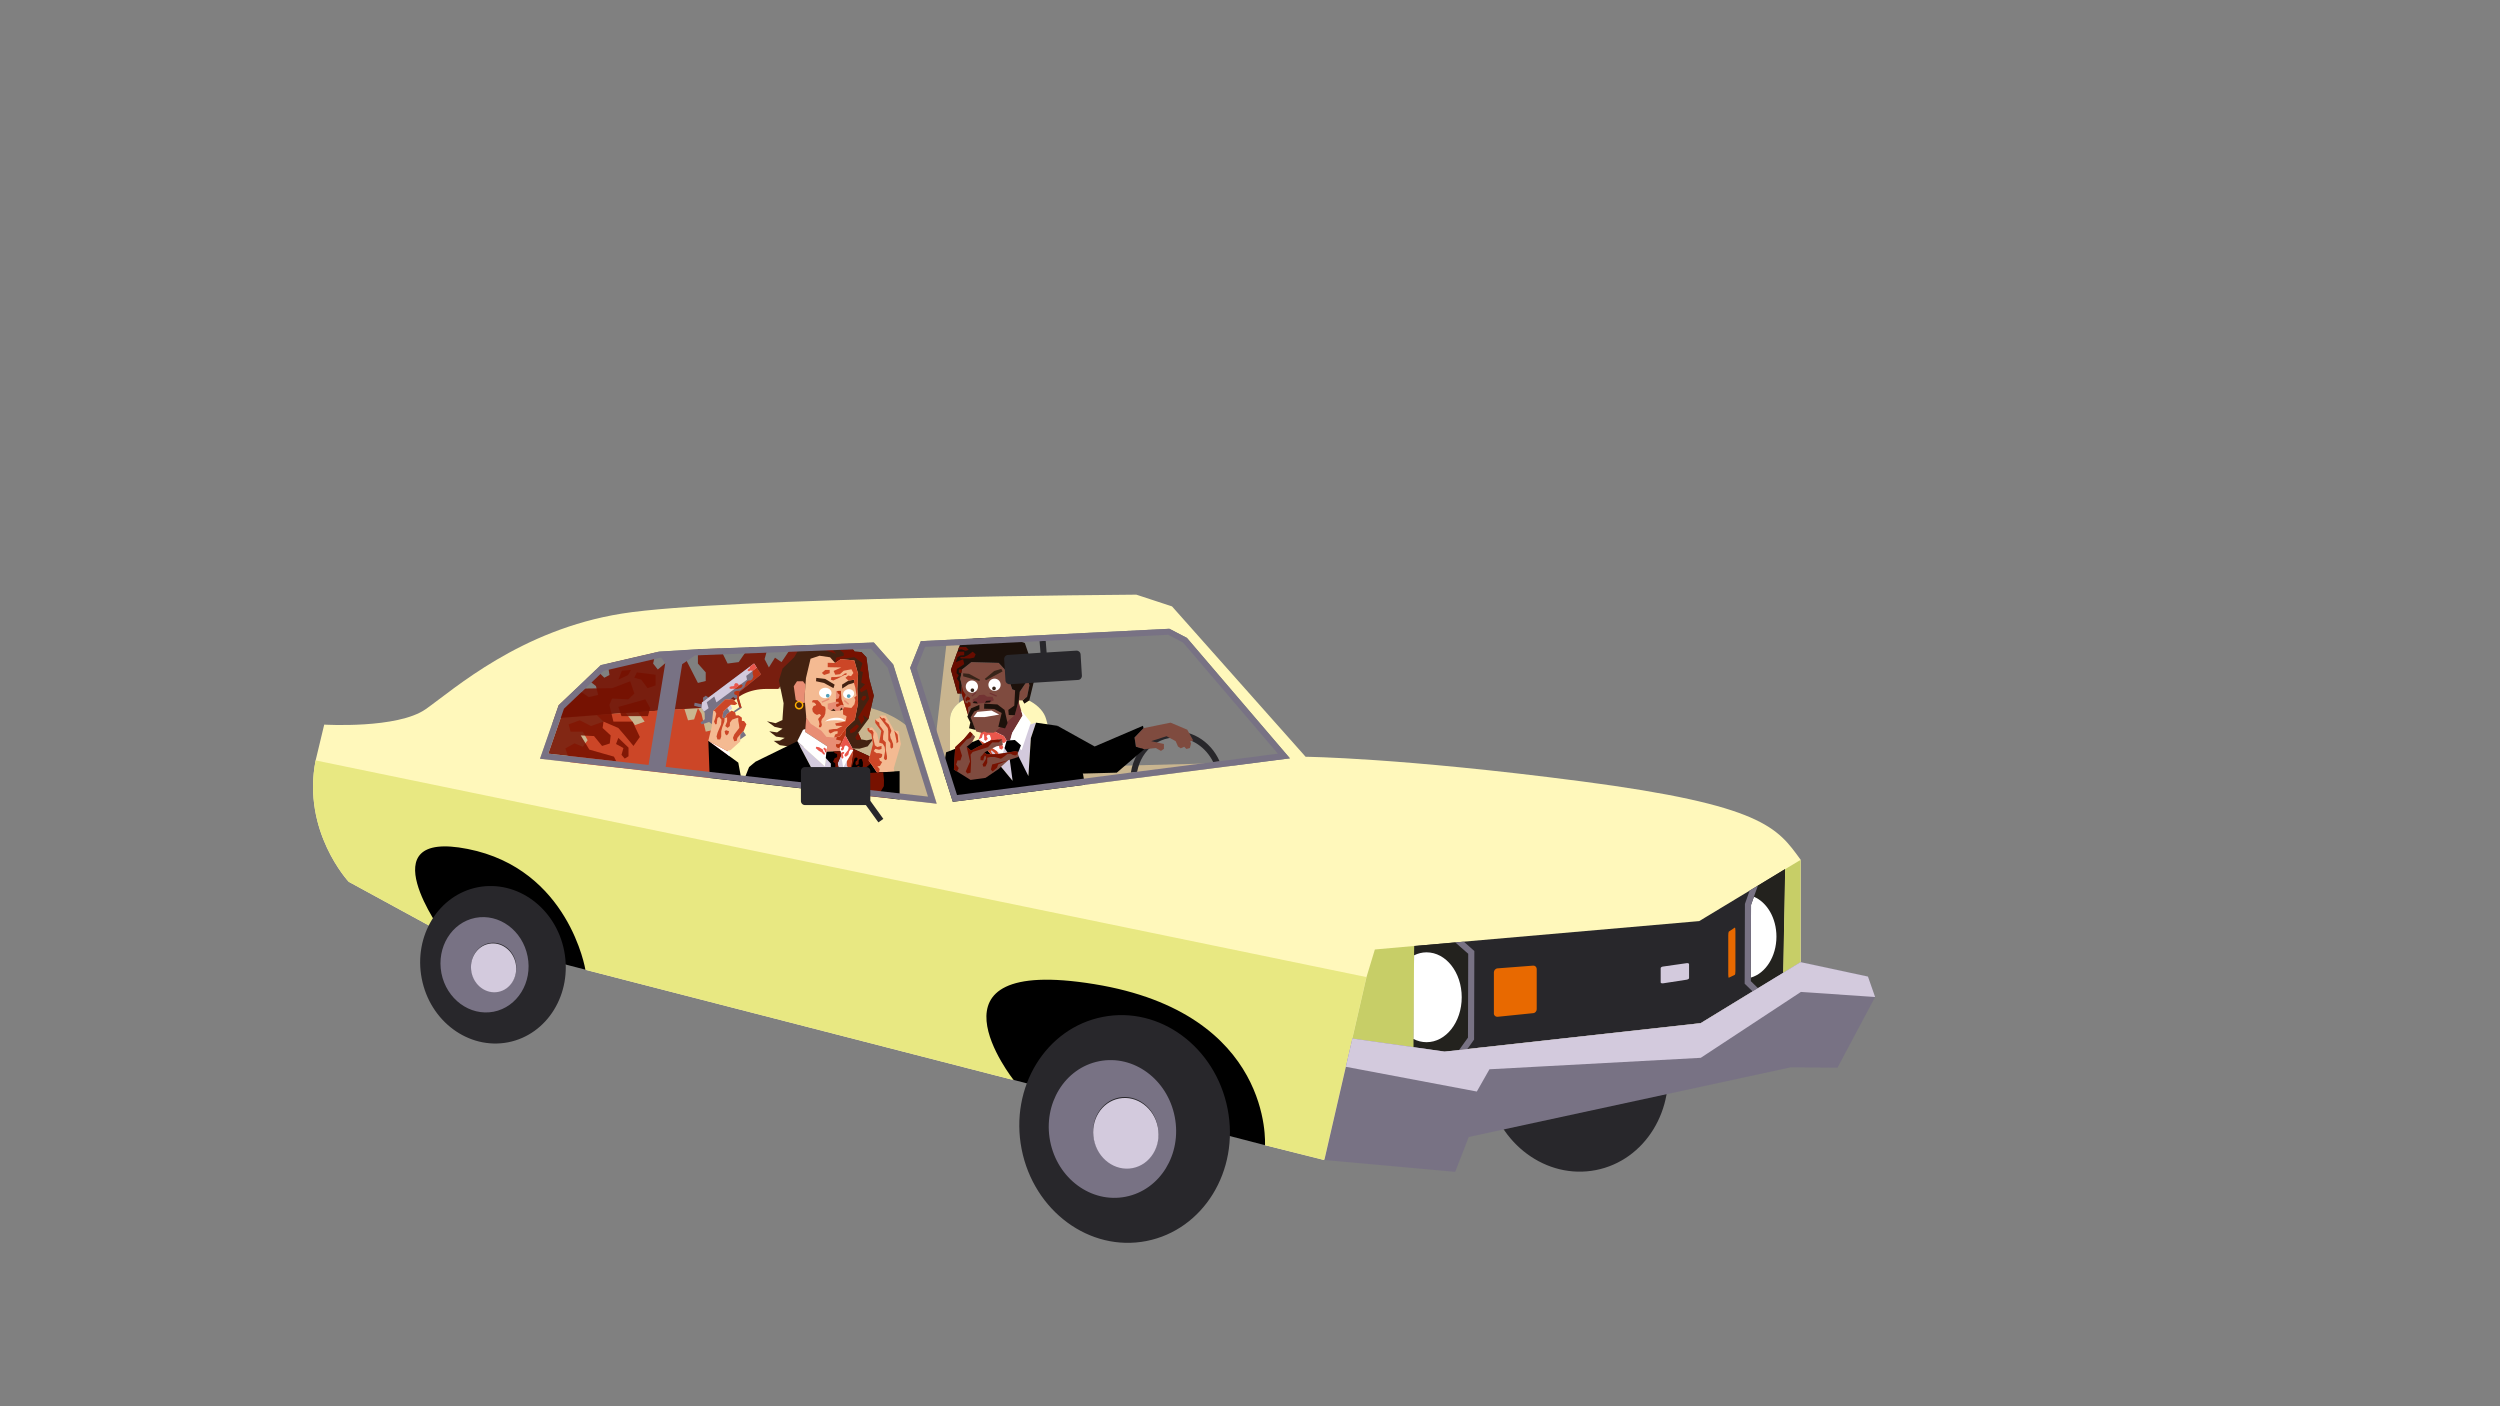 <?xml version="1.0" encoding="utf-8"?>
<!-- Generator: Adobe Illustrator 20.1.0, SVG Export Plug-In . SVG Version: 6.00 Build 0)  -->
<svg version="1.1" xmlns="http://www.w3.org/2000/svg" xmlns:xlink="http://www.w3.org/1999/xlink" x="0px" y="0px"
	 viewBox="0 0 1920 1080" style="enable-background:new 0 0 1920 1080;" xml:space="preserve">
<rect x="0" y="0" width="1920" height="1080" fill="#808080" stroke="none"/>
<style type="text/css">
	.st0{display:none;}
	.st1{display:inline;}
	.st2{fill:#096000;}
	.st3{fill:#6AC600;}
	.st4{fill:#787284;}
	.st5{fill:#CFC7E2;}
	.st6{fill:#774E1D;}
	.st7{fill:#FFFFFF;stroke:#000000;stroke-miterlimit:10;}
	.st8{fill:#FFFFFF;}
	.st9{fill:#C46608;}
	.st10{fill:#288700;}
	.st11{fill:#2B3538;}
	.st12{fill:#28272B;}
	.st13{opacity:0.88;fill:#771100;}
	.st14{fill:#C9B58F;}
	.st15{fill:#CC4627;}
	.st16{fill:#FFF8BB;}
	.st17{opacity:0.86;fill:#771100;}
	.st18{fill:#442211;}
	.st19{fill:#771100;}
	.st20{fill:#D3CADD;}
	.st21{fill:#E88D74;}
	.st22{fill:#BC3515;}
	.st23{fill:#EA564B;}
	.st24{fill:#FFB000;}
	.st25{fill:#F4BA92;}
	.st26{fill:#54A0BA;}
	.st27{fill:#723333;}
	.st28{fill:#7F4B3F;}
	.st29{fill:#372419;}
	.st30{fill:#1C110B;}
	.st31{fill:#680C00;}
	.st32{fill:#23221E;}
	.st33{fill:#E8E882;}
	.st34{fill:#C7CE67;}
	.st35{fill:#E86900;}
</style>
<g id="WORLD" class="st0">
	<g class="st1">
		<polygon class="st2" points="-1091.6,497.1 -919.5,386.9 -736.3,448.6 -614.1,570.2 -436.5,570.2 -342.1,448.6 -314.3,325.9 
			-186.6,320.3 -125.5,448.6 -36.7,445.2 124.3,292.5 524.1,292.5 546.3,497.1 690.7,497.1 885,403.6 1107.1,342.5 1262.6,392.5 
			1262.6,540 1368.1,603.5 1451.4,497.1 1568,540 1684.6,636.9 1640.2,758.8 1790.1,814.5 2034.4,758.8 2167.7,592.4 2412,609 
			2506.4,715.7 2478.6,875.6 2434.2,1042.1 2561.9,1142.1 2717.3,1080 2839.5,1114.3 2961.7,1214.3 2961.7,1364.2 3050.5,1486.3 
			3322.6,1475.2 3494.7,1619.6 3478,1775.1 3505.8,1930.5 3672.4,2024.9 3744.6,1897.2 3894.5,1875 4061,1974.9 4066.6,2113.8 
			3938.9,2141.5 4019.6,2230.4 3927.8,2341.4 3855.6,2419.1 3972.2,2524.6 4199.9,2474.7 4366.4,2619 4338.7,2824.5 4098.4,2924.4 
			3994.4,3007.7 4127.7,3179.8 4249.8,3096.5 4366.4,3179.8 4366.4,3307.5 4544.1,3524.1 4477.5,3651.8 4366.4,3685.1 
			4410.9,3823.9 4544.1,3857.2 4610.7,4084.9 4616.3,4351.4 4483,4429.1 4360.9,4490.2 4399.7,4629 4605.2,4667.9 4727.3,4901.1 
			4627.4,5084.3 4799.5,5184.3 4777.3,5367.5 4577.4,5445.2 4360.9,5400.8 4238.7,5561.8 4333.1,5695.1 4555.2,5756.2 
			4499.7,5967.2 4266.5,6006 4098.4,6022.7 4098.4,6217 4255.4,6511.3 4433.1,6583.5 4372,6944.4 4098.4,7055.5 3827.8,6927.7 
			3677.9,6816.7 3661.3,6933.3 3744.6,7105.4 3966.7,7166.5 3994.4,7383.1 3788.4,7410.8 3411.4,7299.8 3250.4,7233.1 
			3239.3,7471.9 3411.4,7694 3244.8,7834.7 2828.4,7834.7 2784,7616.3 2556.3,7710.6 2717.3,7943.9 2778.4,8188.2 2556.3,8282.6 
			2267.6,8260.3 2151,8088.2 1951.1,8065.9 1853.9,8343.6 1706.8,8549.1 1373.7,8582.4 1162.7,8415.8 1112.7,8282.6 801.7,8354.7 
			712.9,8582.4 285.4,8632.4 218.7,8504.7 85.5,8365.8 -36.7,8443.6 -58.9,8599 -303.2,8632.4 -508.6,8488 -519.7,8332.5 
			-775.2,8260.3 -875.1,8454.7 -1091.6,8482.4 -1213.8,8382.5 -1174.9,8271.4 -1247.1,8121.5 -1291.5,8271.4 -1441.5,8265.9 
			-1469.2,8144.6 -1630.2,8215.9 -1713.5,8338.1 -2135.5,8304.8 -2246.6,8065.9 -2174.4,7793.9 -2357.6,7594 -2629.7,7727.3 
			-2940.6,7388.6 -2885.1,7144.3 -2790.7,6922.2 -2940.6,6605.7 -3146.1,6627.9 -3409.3,6777.8 -3540.3,6494.7 -3512.5,6250.3 
			-3330.5,6128.2 -3409.3,5828.4 -3540.3,5845 -3540.3,5589.6 -3490.3,5411.9 -3484.8,5223.1 -3812.4,5134.3 -3718,4862.2 
			-3568,4717.9 -3895.6,4268.1 -4173.3,4318.1 -4234.3,3968.3 -4145.5,3729.5 -3929,3579.6 -3712.4,3629.6 -3640.2,3413 
			-3962.3,3313.1 -3917.9,3091 -3668,3002.2 -3679.1,2707.9 -3845.7,2546.8 -3851.2,2330.3 -3668,2152.6 -3507,2141.5 
			-3251.6,2163.7 -3196,1936.1 -3229.3,1725.1 -3057.2,1414.1 -2785.2,1419.7 -2496.4,1503 -2174.4,1358.6 -2102.2,1119.9 
			-2185.5,897.8 -1802.4,758.8 -1558.1,908.9 -1341.5,825.6 -1324.9,636.9 -1108.3,636.9 		"/>
		<polygon class="st3" points="-1770.6,1339.9 -1807.2,1202.9 -1770.6,1043 -1665.5,946.9 -1496.5,1015.6 -1428,946.9 
			-1254.4,896.8 -1112.8,896.8 -989.4,758.8 -980.3,636.9 -797.6,581.6 -619.4,691.2 -521.4,818.3 -185.4,715.7 -226.5,618.1 
			-162.6,540 -66.6,497.1 0,572.4 175.5,540 303.4,497.1 399.3,590.7 613.3,599.9 755.7,581.6 979.5,497.1 1121.1,540 1121.1,636.9 
			1308.4,736.9 1440.9,715.7 1523.1,636.9 1596.2,686.7 1719.6,758.8 1783.5,864.8 1998.2,878.5 2112.4,805.4 2226.7,851.1 
			2226.7,997.3 2336.3,918.5 2505.3,946.9 2468.8,1143.5 2395.2,1340.6 2518.2,1383.5 2784,1253.1 2907.3,1276 2907.3,1445 
			2948.4,1595.7 3099.2,1641.4 3208.8,1586.6 3318.5,1641.4 3423.5,1728.2 3359.6,1851.6 3286.5,1851.6 3313.9,1961.2 
			3423.5,2002.3 3519.5,2002.3 3574.3,2102.8 3537.8,2226.2 3725.1,2139.4 3839.3,2226.2 3834.7,2317.5 3747.9,2399.8 3598,2571.2 
			3629.8,2712.8 3811.8,2584.5 3839.3,2651 3971.7,2600.8 4054,2673.9 4098.4,2788.1 4019.6,2838.3 4098.4,3002.8 3994.6,3180.9 
			4098.4,3304.3 4209.3,3281.4 4314.4,3477.9 4259.5,3610.4 4136.2,3660.6 4140.8,3815.9 4291.5,3870.8 4392,3934.7 4414.9,4117.4 
			4350.9,4195.1 4268.7,4231.6 4392,4350.4 4300.7,4462.5 4204.7,4524 4040.3,4734.2 3838.5,5533.3 3912.4,5830.6 4019.6,5871.7 
			4019.6,6017.9 3880.4,6141.2 3788.4,6168.6 3848.4,6419.9 3990,6479.3 3985.4,6607.2 3839.3,6707.7 3665.7,6675.7 3592.6,6739.6 
			3697.6,6945.2 3624.6,7068.6 3409.8,7091.4 3245.4,6986.3 3140.3,7091.4 3140.3,7265 2989.6,7370.1 2893.6,7319.8 2907.3,7461.4 
			2889.1,7630.5 2747.4,7717.3 2523.6,7607.6 2382,7484.3 2117,7662.4 2112.4,7868 2011.9,8000.5 1833.8,8000.5 1710.4,7858.9 
			1468.3,7918.3 1482,8144.6 1390.7,8288.3 1235.3,8306.6 1162.2,8452.8 1002.4,8416.2 897.3,8265.5 811.8,8115.8 477,8014.2 
			422.2,8274.6 248.6,8324.8 102.4,8274.6 6.5,8192.4 -135.2,8370.5 -153.4,8503 -304.2,8471 -377.3,8334 -482.3,8233.5 
			-619.4,8375.1 -747.3,8324.8 -856.9,8119.3 -939.2,7982.2 -1067.1,8014.2 -1080.8,8105.6 -1236.1,8215.2 -1332,8119.3 
			-1382.3,7904.6 -1469.1,7776.6 -1528.5,7834.7 -1460,7959.4 -1537.6,8037 -1697.5,8032.5 -1784.3,7909.1 -1807.2,8037 
			-1994.5,8065.9 -2081.2,7945.7 -2021.9,7744.7 -1939.6,7593.9 -2063,7488.8 -2168,7580.2 -2254.8,7520.8 -2332.5,7383.8 
			-2291.4,7242.2 -2391.9,7118.8 -2528.9,7169.1 -2698,7082.3 -2707.1,6913.2 -2679.7,6771.6 -2940.1,6767.1 -3054.3,6684.8 
			-3118.3,6470.1 -3036,6287.4 -2977,5965.6 -3255.3,4939.7 -3488.3,4930.6 -3620.8,4825.5 -3721.3,4665.6 -3648.2,4462.5 
			-3538.5,4390.8 -3506.6,4149.4 -3625.3,4090 -3794.4,4090 -3803.5,3907.3 -3766.9,3761.1 -3629.9,3729.1 -3529.4,3665.2 
			-3438,3477.9 -3438,3318 -3570.5,3290.6 -3620.8,3167.2 -3520.3,3030.2 -3330.5,3002.8 -2862.4,2938.8 -2734.5,2514 -2931,2331.2 
			-2953.8,2139.4 -2844.2,1942.9 -2720.8,1970.3 -2652.3,1815 -2816.7,1728.2 -2752.8,1550.1 -2528.9,1376.5 -2314.2,1477 
			-2172.6,1636.9 -1788.9,1636.9 		"/>
		<rect x="75.7" y="138.4" class="st4" width="537.6" height="620.4"/>
		
			<rect x="691.2" y="255.4" transform="matrix(0.997 7.558377e-02 -7.558377e-02 0.997 40.017 -63.217)" class="st5" width="328" height="483.3"/>
		
			<rect x="1435.4" y="569.1" transform="matrix(0.937 0.35 -0.35 0.937 375.702 -564.857)" class="st6" width="631.2" height="376.3"/>
		
			<rect x="2476.1" y="1111.9" transform="matrix(0.818 0.575 -0.575 0.818 1216.214 -1294.877)" class="st7" width="355.7" height="324.5"/>
		
			<rect x="3012.6" y="1129.8" transform="matrix(0.719 0.695 -0.695 0.719 1903.027 -1786.56)" class="st4" width="298.1" height="662.3"/>
		
			<rect x="3639.4" y="2425" transform="matrix(0.899 -0.438 0.438 0.899 -750.635 1976.193)" class="st6" width="529.9" height="377.5"/>
		
			<rect x="3099.7" y="1755.9" transform="matrix(0.628 0.778 -0.778 0.628 2781.648 -1926.855)" class="st5" width="612.2" height="379"/>
		
			<rect x="3805.2" y="2936.7" transform="matrix(0.33 0.944 -0.944 0.33 5597.347 -1702.279)" class="st6" width="384.8" height="308.8"/>
		
			<rect x="4005" y="3408.8" transform="matrix(0.988 -0.153 0.153 0.988 -519.336 690.85)" class="st8" width="415.9" height="597.7"/>
		<rect x="4072.5" y="4192.4" class="st9" width="573.4" height="396.8"/>
		
			<rect x="3960.7" y="4833.2" transform="matrix(0.981 0.195 -0.195 0.981 1084.851 -719.22)" class="st6" width="475" height="642.7"/>
		
			<rect x="3751.5" y="5712.5" transform="matrix(0.921 0.389 -0.389 0.921 2627.247 -1100.297)" class="st4" width="557.8" height="448.5"/>
		
			<rect x="3233.8" y="6567.6" transform="matrix(0.615 -0.789 0.789 0.615 -4043.119 5398.007)" class="st4" width="539.5" height="539.5"/>
		
			<rect x="2272.6" y="7421.8" transform="matrix(0.825 -0.565 0.565 0.825 -3902.325 2803.751)" class="st8" width="608" height="563.9"/>
		
			<rect x="1222.1" y="7918.6" transform="matrix(0.951 -0.311 0.311 0.951 -2440.323 885.508)" class="st9" width="676.8" height="374.3"/>
		<rect x="119.5" y="8118.2" class="st6" width="450" height="335.9"/>
		
			<rect x="-280.4" y="8092.8" transform="matrix(0.99 0.139 -0.139 0.99 1140.877 102.09)" class="st4" width="241.9" height="229.5"/>
		
			<rect x="-604.3" y="8026.2" transform="matrix(0.979 0.202 -0.202 0.979 1643.868 268.617)" class="st4" width="217.5" height="342"/>
		
			<rect x="-954" y="7937" transform="matrix(0.951 0.31 -0.31 0.951 2455.387 648.987)" class="st8" width="277.3" height="234.5"/>
		
			<rect x="-2054.9" y="7421.7" transform="matrix(0.822 0.569 -0.569 0.822 4007.945 2409.741)" class="st9" width="403.5" height="396.8"/>
		
			<rect x="-2447.2" y="7248.1" transform="matrix(0.664 -0.748 0.748 0.664 -6258.602 800.901)" class="st8" width="418.1" height="233.1"/>
		
			<rect x="-2852.6" y="6625.5" transform="matrix(0.768 -0.64 0.64 0.768 -5042.917 -99.126)" class="st5" width="388.6" height="571.6"/>
		
			<rect x="-3439.1" y="5981.4" transform="matrix(0.9 -0.436 0.436 0.9 -2999.674 -781.59)" class="st6" width="471" height="333"/>
		
			<rect x="-3524.5" y="5418.5" transform="matrix(0.946 -0.325 0.325 0.946 -2015.354 -780.906)" class="st6" width="351.8" height="465"/>
		
			<rect x="-3665" y="2601.8" transform="matrix(0.387 -0.922 0.922 0.387 -4632.814 -1281.493)" class="st9" width="770.6" height="479.7"/>
		
			<rect x="-3079.1" y="2107.2" transform="matrix(0.562 -0.827 0.827 0.562 -3165.612 -1423.943)" class="st8" width="304.5" height="337.8"/>
		
			<rect x="-3842.2" y="3383.6" transform="matrix(0.984 0.178 -0.178 0.984 594.964 694.106)" class="st4" width="556" height="547"/>
		
			<rect x="-2391" y="904.9" transform="matrix(0.766 -0.643 0.643 0.766 -1323.189 -1136.442)" class="st5" width="339" height="686.3"/>
		
			<rect x="-2772.4" y="1597.5" transform="matrix(0.669 -0.743 0.743 0.669 -2154.098 -1293.819)" class="st8" width="483.4" height="351.5"/>
		
			<rect x="-1599.3" y="716.5" transform="matrix(0.89 -0.456 0.456 0.89 -569.235 -560.78)" class="st4" width="305.5" height="365.3"/>
		
			<rect x="-1215.6" y="226" transform="matrix(0.941 -0.338 0.338 0.941 -249.763 -309.124)" class="st9" width="408" height="671.7"/>
		
			<rect x="-580.5" y="493.1" transform="matrix(0.98 -0.198 0.198 0.98 -131.148 -69.818)" class="st5" width="330.6" height="257.3"/>
		<circle class="st10" cx="344.5" cy="4390.8" r="3753.8"/>
		<circle class="st11" cx="344.5" cy="4390.8" r="3675.1"/>
		<circle class="st10" cx="344.5" cy="4390.8" r="3443.9"/>
	</g>
</g>
<g id="TYRE_x5F_third">
	
		<ellipse transform="matrix(0.982 -0.191 0.191 0.982 -135.184 246.991)" class="st12" cx="1210.8" cy="823.2" rx="69.8" ry="75.9"/>
</g>
<g id="SEATS">
	<polygon class="st13" points="598.8,482.9 585.4,483.4 608.3,496.5 600.2,508.5 595.2,505.1 590.5,512.6 587.2,506.2 589,499.8 
		577.6,493.7 567.3,508.5 558.8,509.6 552.3,496.5 536,496.9 536,509.6 542,516.4 542,523 536,524.5 525.3,503.6 515.9,505.1 
		505.2,514.2 501.6,509.6 505.2,493.7 484.5,496.9 466,505.1 468.1,518.4 464.1,520.5 453.5,510.1 452.5,511 449.6,520.5 
		457.7,526.9 459.4,533.7 452.1,535.4 436.8,524.8 413.1,545.7 418.4,563.3 622,559.9 632,538.6 643.6,477.7 	"/>
	<g>
		<path class="st14" d="M729.6,552.5c0-5,2.6-9.4,6.9-12.7l4-46.1l-13.6,0.6L716,589.1c-12-49.9-71.1-48.6-71.1-48.6l11.1-42.3
			l-33.8-0.4l-24.6,31.4h5.6c16.2,0,31.8,8.8,35,20.3l21.6,78.8l70.1,8.7c-0.2-1.4-0.3-2.8-0.3-4.2V552.5z"/>
		<path class="st14" d="M560.6,542.6c-3.7,0.2-7.8,0.4-12.1,0.6c-41.5,2.1-120.6,8.3-120.6,8.3l-38.8,43l169.6,21.1v-65.9
			C558.8,547.2,559.4,544.8,560.6,542.6z"/>
		<polygon class="st14" points="955.6,585.6 813.6,589.3 822.2,620.6 		"/>
		<polygon class="st15" points="492.8,620.1 441.2,595.4 434.2,574.8 441.2,570.9 447.6,573.5 451.3,568.5 447.6,561.9 438.2,561.9 
			436.7,556.3 445.3,553.2 453.9,557.6 463.5,554.2 458.3,549.1 480.6,547.5 487.7,556.9 495.1,554.2 490,546.8 525.6,544.4 
			528.4,553.2 533.1,552.5 536,543.8 538.7,548.1 542,561.9 550.7,559.9 570.4,571.4 552.3,606.4 		"/>
		<path class="st16" d="M603.2,529.1h-5.6h-9c-12.8,0-23.8,5.5-28,13.4c-1.2,2.2-1.8,4.6-1.8,7.1v65.9v20.5
			c0,21.7,20.9,40.9,46.2,40.2l22.5-0.6c24.9-0.6,39.8-20.4,34-41.6l-1.7-6l-21.6-78.8C635,537.9,619.4,529.1,603.2,529.1z"/>
		<path class="st16" d="M822.2,620.6l-8.6-31.3l-10.2-37.1c-2.9-10.7-17.4-18.8-32.5-18.8h-13.6c-8.3,0-15.7,2.4-20.8,6.4
			c-4.3,3.3-6.9,7.7-6.9,12.7v80.3c0,1.4,0.1,2.8,0.3,4.2c2.4,18.4,20.8,33.8,42.6,33.2l20.9-0.5c23.1-0.6,37-18.9,31.6-38.6
			L822.2,620.6z"/>
	</g>
	<g>
		<polygon class="st17" points="471.1,554.2 468,541.3 470.1,536.5 482.6,537.1 487.2,532.6 484,523.2 470.1,528.5 449.3,528.8 
			433.1,544.2 421.1,578.8 473.3,584.7 471.5,581.1 452.6,575.7 446,564.8 456.2,565.3 462.4,572.9 468.3,571 469,564.8 
			462.8,559.1 463.5,554.2 474.9,559.1 479.8,564.8 486.5,572.9 491.4,566 485.8,554.2 		"/>
		<polygon class="st17" points="474.9,542.9 477.3,550 497.6,550 499.3,543.7 495.6,537.1 		"/>
		<polygon class="st17" points="484.6,514.5 477.6,515.1 474.9,522 482.4,518.4 		"/>
		<polygon class="st17" points="489.1,516.4 487.1,520.5 492.5,522 497.3,528.5 503.5,526.4 503.5,518.2 		"/>
		<polygon class="st17" points="473.1,571.4 478.8,574.5 477.3,579.7 479.8,582.6 482.7,580.8 482.7,574.2 474.9,566.7 		"/>
	</g>
</g>
<g id="VINCE_x5F_HAIR_1_">
	<g id="VINCE_x5F_HAIR">
		<polygon class="st18" points="661.3,567.8 659.1,562.8 667,552.2 671.1,534.3 667.6,521.4 665.4,504.8 661.6,500.8 656.3,500.4 
			653.9,496.5 648.9,495.3 643.4,497.7 638.3,492.6 624.1,491.1 615.8,494.7 609.9,504.8 601,513.4 598.2,522.7 601.8,540.1 
			600.9,553 595.6,555.4 589,553.9 594.9,558.2 601,559.6 596.8,562.5 590.8,561.6 596,565.7 602.7,566.7 598.9,568.8 594.2,569 
			598.9,572.3 604.6,573.1 660.1,575 666.4,573.2 670.7,567.5 665.6,568.6 		"/>
		<g>
			<polygon class="st19" points="671.1,534.3 667.6,521.4 665.4,504.8 661.6,500.8 656.3,500.4 653.9,496.5 649.9,497 651.4,499.1 
				645,499.1 648,501.7 648,503.6 642.1,505.1 641.4,509.2 645.8,506.2 656.2,504.7 662.4,509.3 660.6,515.3 662.7,516.2 
				661.4,524.1 664.3,525.6 660.2,529.7 661.3,531.7 665.8,529.3 667.5,536.7 659,550.9 661.5,556.3 664,552.7 662.7,549.3 
				667,552.2 			"/>
			<polygon class="st19" points="638.1,497.4 634.1,496.5 633.5,499.3 642.1,502.1 			"/>
			<polygon class="st19" points="664.8,534.3 662.7,534.6 661.3,537.1 663.1,538.3 665.3,536 			"/>
			<polygon class="st19" points="658.1,556.3 652.6,560.9 653.2,563.3 656.6,561.8 659.7,557.7 			"/>
			<polygon class="st19" points="656.9,566.4 658,568.5 661.3,567.8 659.1,562.8 			"/>
		</g>
	</g>
</g>
<g id="VINCE_x5F_TORSO_1_">
	<g id="VINCE_x5F_TORSO">
		<polygon class="st20" points="645.4,576.9 639.3,581.1 634.7,577.3 634.2,582.2 633.5,588.5 612.3,569.3 637.5,617 649.6,617.2 
			655.4,576.1 		"/>
		<polygon class="st21" points="649.9,559 648.9,555.5 646.7,550 642.1,547.3 631.8,546.5 621.9,548.1 619.2,550.9 618.5,559.9 
			618.3,562.1 635.3,573.2 634.9,575.9 634.9,576 634.7,577.3 639.8,577.1 645.4,576.9 645,573.6 649.2,564.8 		"/>
		<polygon class="st8" points="618.3,562.1 618.5,559.9 616.7,560.5 612.3,569.3 633.5,588.5 634.7,577.3 634.7,577.3 634.9,576 
			634.9,575.9 635.3,573.2 		"/>
		<polygon class="st8" points="649.2,564.8 645,573.6 645.4,576.9 645.9,580.2 646.1,581.2 646.3,582.2 647.6,589.5 650.4,584.6 
			650.4,584.6 655.4,576.1 		"/>
		<polygon points="682,587.3 670.1,581.9 670.1,581.9 654.6,574.8 655.4,576.1 653.1,592.6 653.1,592.6 649.6,617.2 643.3,586.2 
			645.9,580.2 645.4,576.9 639.8,577.1 634.7,577.3 634.7,577.3 634.2,582.2 638.1,586.4 637.5,617 612.3,569.3 580.2,585 
			575.3,589.1 557.6,633.5 556.3,646.3 570.7,644.8 584.5,629.8 590.6,618.7 597.8,642.2 685.5,642.2 		"/>
		<polygon class="st22" points="642.1,568 644.3,568.5 646,568.9 645.6,570.3 644.3,571.5 642.1,571.5 642,573 642.9,574.2 
			644.3,574.5 645,573.6 649.2,564.8 649.9,559 645.7,559.5 644.1,561.9 646.5,563.6 645.1,565.5 642.7,566 		"/>
		<polygon class="st19" points="645.4,576.9 639.8,577.1 641.4,578.5 642.9,579.1 642.9,581.5 641,582.3 639.8,585 641.4,586.2 
			641.6,588.3 640.7,591.2 640.3,594.2 640.8,596.9 642.4,597.7 643.8,599.1 644.4,602.3 642.9,603.5 641.2,599.4 639.8,599.1 
			639.3,599.9 641.6,604.1 643.3,606.3 645.3,606.4 648.9,613.9 643.3,586.2 645.9,580.2 		"/>
		<polygon class="st19" points="653.1,592.6 656.4,582.1 657.7,581.7 658.6,582.3 658.4,583.8 657.1,585 657,586.6 657.5,587.8 
			659.4,586.9 659.5,584 660.3,582.9 661.8,582.9 662.7,585.4 662.7,588.5 661.3,590.1 660.4,593.2 660.7,595.8 663.3,596.7 
			664.4,593.2 664.5,589.8 666.9,588 670.1,585.1 670.1,581.9 670.1,581.9 654.6,574.8 655.4,576.1 653.1,592.6 		"/>
		<polygon class="st19" points="656.5,604.5 657.7,603.1 657.7,601.1 657.4,599.2 657.4,595.5 658.5,592.5 660.1,589.8 660.1,588.6 
			659,588.3 657.7,589.4 656.9,592.5 656.7,593.5 654.8,597.1 654.5,601.6 655.4,604.3 		"/>
		<path class="st19" d="M659.8,600.2l1.1,1.6l1.2-0.2l0.3-1.5v-1.5c0,0-0.9-0.7-1-0.7s-1.2,0.3-1.2,0.3L659.8,600.2z"/>
		<g>
			<polygon class="st23" points="634.1,575 633.4,574.2 632.5,574.5 632.5,575.4 633.3,576.1 633.5,577.3 634.6,578.3 634.7,577.3 
				634.7,577.3 634.9,576 634.9,575.9 634.9,575.8 634.7,575 			"/>
			<polygon class="st23" points="632,575.7 629.1,573.9 626.9,573.5 626.5,574.6 628.8,576.6 631.4,578.1 632,579.1 633.2,579.7 
				633.5,578.5 632.3,577 			"/>
			<polygon class="st23" points="645,573.6 646.3,573.3 646.7,574.2 645.9,575 645.9,575.9 646.7,576.5 648,575.5 648.5,573.3 
				649.4,572.5 650.6,572.8 651.8,574.2 651.3,576.1 648.9,579 648.5,580.1 649.1,581.1 650.2,580.8 651.5,579.6 652.2,576.9 
				653.3,575.6 655.4,576.1 649.2,564.8 			"/>
			<polygon class="st23" points="648.4,577.7 647.5,577.5 646.5,577.8 645.7,578.6 646.1,581.2 646.3,582.2 647.2,582.6 
				647.8,581.6 647.4,580.3 647.2,579.2 648.2,578.7 			"/>
			<polygon class="st19" points="643.1,608 641.7,608 640.8,607.7 640.2,609 640.8,610.2 642.2,610.5 643.5,609.5 644.7,609.4 
				644.5,608.3 			"/>
			<polygon class="st15" points="650.4,584.6 650.4,584.6 650.4,587.8 651.7,590.4 650.4,595 648.4,595.8 648.9,599.4 650.8,599.4 
				652.3,598.3 653.1,592.6 655.4,576.1 			"/>
		</g>
	</g>
</g>
<g id="VINCE_x5F_FACE_1_">
	<g id="VINCE_x5F_FACE">
		<polygon class="st21" points="616.6,540.1 618.2,539.6 617.9,535.6 618.6,525.8 618.6,525.8 616.7,523.2 612.1,523.2 609.6,527 
			611.1,537.5 612.7,538.5 		"/>
		<path class="st24" d="M613.7,538.3c-0.4,0-0.7,0.1-1,0.2c-1.3,0.4-2.3,1.7-2.3,3.1c0,1.8,1.5,3.3,3.3,3.3s3.3-1.5,3.3-3.3
			c0-0.5-0.1-1-0.3-1.5C616.1,539,615,538.3,613.7,538.3z M613.7,543.7c-1.2,0-2.2-1-2.2-2.2c0-1.2,1-2.2,2.2-2.2
			c0.2,0,0.4,0,0.6,0.1c0.4,0.1,0.8,0.4,1.1,0.7c0.3,0.4,0.5,0.9,0.5,1.4C615.9,542.8,614.9,543.7,613.7,543.7z"/>
		<polygon class="st25" points="659,517.5 656.1,507.2 645.8,506.2 641.4,509.2 637.5,504.8 629.4,503.6 622.5,505.9 619,520.7 
			618.6,525.8 617.9,535.6 618.2,539.6 619.2,550.9 622.7,555.9 630.7,561.1 634.7,565.9 640.6,566.4 645.1,565.5 649.9,559 
			656.5,552.8 659,540.1 658.4,529 		"/>
		<path class="st8" d="M642.7,551.2c-6.4,0-9,3-9,3s2.4-1.1,8-1.1c5.8,0,7.7,1,7.7,1S648,551.2,642.7,551.2z"/>
		<polygon class="st21" points="647.9,541.6 646.2,537 645.8,530.6 644.1,530.6 642.9,530.7 642.9,530.7 642.9,530.7 642,530.7 
			642,537.1 642,538.9 635.7,540.4 635.7,544.3 638,545.8 640.3,544.3 641.8,546.1 645,545.8 646,543.4 647.4,544.7 648.5,543.1 		
			"/>
		<polygon class="st22" points="644.4,540.1 642.1,540.9 642.1,542.5 643.3,542.9 646,541.3 647.9,541.6 647.9,541.6 646.2,537 
			645.8,530.6 644.1,530.6 642.9,530.7 642.9,530.7 643.3,532.3 644.9,533.6 644.1,536.3 642,537.1 642,538.9 643.8,539 		"/>
		<polygon class="st18" points="640.1,528.5 641,525.8 633.7,521.4 626.9,520.6 626.7,523.2 632.8,524.5 		"/>
		<polygon class="st18" points="646.8,528.8 651.6,525.7 655.8,524.4 656.1,522 651.6,522.7 646.7,525.8 		"/>
		
			<rect x="631.1" y="537.9" transform="matrix(0.917 -0.398 0.398 0.917 -161.83 296.645)" class="st21" width="6.1" height="1.1"/>
		
			<rect x="649.6" y="536.8" transform="matrix(0.652 -0.758 0.758 0.652 -182.422 680.787)" class="st21" width="1.1" height="4.5"/>
		<g>
			<polygon class="st15" points="659,517.5 656.1,507.2 645.8,506.2 641.4,509.2 635.7,509 635.7,512.4 646.1,512.6 640.2,515.3 
				641.5,518.2 645,517.8 648,515.1 653.9,514 655.4,516.9 653.6,519.3 651.4,518.8 649.3,520.6 651.6,522.7 656.1,522 655.8,524.4 
				656.9,528.2 657.8,534.3 656.1,535.7 656.9,537.6 656.2,540.9 653.9,543.7 648.5,543.1 647.4,544.7 647.5,548.7 650.2,550.1 
				649.4,554 641.4,555.6 642.1,557.3 647.1,557.6 642.8,559.8 640,559.9 636.5,560.5 636.5,562.2 637.8,563.3 640.6,561.8 
				643.3,561.5 643.3,563.3 641.4,564.1 640.6,566.4 645.1,565.5 649.9,559 656.5,552.8 659,540.1 658.4,529 			"/>
			<polygon class="st15" points="637.2,517 637.2,514.5 633.8,514.5 631.2,516.8 632.9,518.4 			"/>
			<polygon class="st15" points="649.9,518.4 650.4,517.1 649,517.1 646,519.4 642,520 638.5,520 638.1,522 640,522.6 644.4,520.6 
				648.5,518.4 			"/>
			<polygon class="st15" points="631.2,541.9 630,539.8 627.9,537.7 624.6,537.7 623.8,538.3 623.8,539.5 625.2,539.5 626.7,540.9 
				626.7,541.6 624.8,542.3 623.8,544.3 624.2,546.5 625.6,548.1 627.4,549.1 629.3,548.3 630.6,549.3 630,550.1 628.3,552.2 
				629,554.2 629.4,556.3 628.9,557.6 629,558.5 630.5,558.5 631.2,556.8 630.7,554.2 631.2,552.2 632.9,550.4 633.8,548.1 
				634.1,544.8 633.7,542.9 			"/>
		</g>
		<path class="st8" d="M633.8,528.2c-2.6,0-4.8,1.8-4.8,4s2.1,4,4.8,4c2.6,0,4.8-1.8,4.8-4S636.4,528.2,633.8,528.2z"/>
		<path class="st8" d="M652.6,536.4c2.3-0.6,3.8-2.6,3.3-4.5c-0.5-1.9-2.7-3-5-2.5s-3.8,2.6-3.3,4.5
			C648,535.8,650.3,536.9,652.6,536.4z"/>
		<polygon class="st18" points="638,545.8 640.3,544.3 641.8,546.1 		"/>
		<polygon class="st18" points="645,545.8 646,543.4 647.4,544.7 		"/>
	</g>
</g>
<g id="VINCE_x5F_EYES">
	<circle class="st26" cx="635.7" cy="534.3" r="1.4"/>
	<circle class="st26" cx="651.8" cy="534.6" r="1.4"/>
</g>
<g id="VINCE_x5F_ARM_x5F_R_1_">
	<g id="VINCE_x5F_ARM_x5F_R">
		<polygon class="st25" points="686.4,590.1 691.9,571.4 690,561.5 686.8,561.1 680.1,549.5 676.6,549.5 675.6,550 675.8,551.3 
			672.2,552.4 672.2,555.2 676.8,561.4 675.2,570.3 673.6,563.3 669.7,558.5 667.4,559.1 665.9,559.5 666.4,561.4 669.1,563.8 
			670.4,571.3 667.1,583.9 673.5,593.3 673.6,593.3 675,593.2 678.3,593.1 687,592.5 686.9,592.4 		"/>
		<polygon points="686.9,592.4 687,592.5 678.3,593.1 675,593.2 673.6,593.3 666.8,593.7 666.8,632.4 666.8,636.1 690.9,636.1 
			690.9,592.2 		"/>
		<polygon class="st19" points="671.7,628.4 669.7,624.2 670.9,622.1 672.9,624.2 675.6,623.8 677.4,621.6 676.7,617.9 678.2,615.8 
			681.2,615.8 683.9,614.8 683.9,612.8 682.2,611.2 678.8,611.9 675.6,609.1 678.8,603.8 678.9,599.2 678.3,593.1 678.3,593.1 
			675,593.2 673.6,593.3 666.8,593.7 666.8,632.4 670,631.6 		"/>
		<g>
			<path class="st15" d="M673.1,578.4l-2.1-1.6l1.2-1.7l2.9,0.7l1.9-0.6v-2.3l-3.3,0.8l-1.8-1.3l-1.4-6.2l0.4-3.8l-1.1-1.7h-2
				l-0.3-1.7l-1.5,0.4l0.5,2l2.7,2.4l1.2,7.5l-3.2,12.7l6.4,9.3l0,0l1.5-0.1l0.5-2.6l-1.8-2l2-0.4l1.7-3c0,0-1.8-0.9-1.8-1.2
				s-0.6-1.6-0.6-1.6l1.5-0.4l0.9-1.3v-1.6l-2.4-0.7H673.1z"/>
			<polygon class="st15" points="680.3,572.9 680.3,570.1 678.2,568.1 678.2,565.4 678.8,561.7 677.4,559.6 675.6,557.3 
				675.2,554.9 673.4,553.9 672.2,552.4 672.2,555.2 676.8,561.4 675.2,570.3 678,571.2 679.4,573.6 679.8,576.8 678.8,582.4 
				679.8,583.8 681.2,583.1 681.2,580.7 680.3,575.7 			"/>
			<polygon class="st15" points="684,567 683.5,564.2 684.6,561.3 682.6,556.5 680,554.2 680.1,552.4 678.8,551.3 677.4,551.8 
				675.6,550 675.8,551.3 681.8,559.1 682.2,561.6 682.2,568.4 683.8,570.9 683.8,574 684.8,575 685.9,573.9 685.9,571.4 
				684.8,568.4 			"/>
			<polygon class="st15" points="689.9,569.7 689.4,564.2 686.8,561.1 688.5,568.9 688.5,570.9 			"/>
		</g>
	</g>
</g>
<g id="VINCE_x5F_ARM_x5F_L_1_">
	<g id="VINCE_x5F_ARM_x5F_L">
		<polygon class="st20" points="561.1,541.1 558.4,543.7 559.9,546 562.3,544.3 		"/>
		<polygon points="560.3,580.8 544,568.9 546.5,636.9 556.3,646.3 570.7,644.8 575,628.5 567,585.7 		"/>
		<polygon class="st8" points="560.6,577.9 558.2,576.6 544,568.9 560.3,580.8 		"/>
		<g>
			<polygon class="st4" points="544.2,535.7 542,534.3 539.9,535.8 540.1,538.7 			"/>
			<polygon class="st4" points="533.5,539.7 533.1,542 538.7,543.5 538.9,540.9 			"/>
			<polygon class="st4" points="567.7,531.5 584.5,517.9 581.2,512.8 579.1,509.6 576.1,511.8 539.1,539.5 538.7,543.5 540.6,546.5 
				541.2,547.4 541.3,552.3 537.9,555 539,556.3 544.6,554.5 546.7,556.1 547.7,546.1 557,537.1 560.6,537.2 563,535.3 566,537.3 
				567.8,543.2 563.2,546.4 564.5,547 569.6,543.7 567.5,536.5 			"/>
			<polygon class="st4" points="573,564.7 558.4,543.7 560.6,537.2 563,535.3 554.7,537.7 544.2,550 546.7,556.1 562.3,571 
				568.5,567.9 			"/>
		</g>
		<polygon class="st25" points="571.4,553.8 569.7,553.6 569.7,551.2 567.4,549.5 565.1,549.5 564.5,547 563.2,546.4 561.9,545.8 
			558.3,548.4 556.5,551.6 554.7,550.9 555.5,546.5 561.1,541.1 564.2,541.5 566.3,540.4 563,537.3 560.6,537.2 557,537.1 
			547.7,546.1 546.7,556.1 546.6,558.1 544,568.9 558.2,576.6 558.3,576.5 561.1,576.1 568.5,569.4 568.5,567.9 568.6,563.9 
			571.2,561.2 573.2,556.2 		"/>
		<polygon class="st20" points="581.2,512.8 579.1,509.6 576.1,511.8 539.1,539.5 538.7,543.5 540.6,546.5 544.2,543.9 542.8,539.3 
			548.6,534.9 550.2,539.4 564.1,529.1 568.3,526 573.7,522 573.1,519.1 578.1,515.2 		"/>
		<g>
			<polygon class="st15" points="555.5,546.5 561.1,541.1 564.2,541.5 566.3,540.4 563,537.3 560.6,537.2 557,537.1 547.7,546.1 
				549.1,546.1 550.1,548.1 549.3,551.6 548.4,554.2 549.3,556.3 550.4,556.1 550.6,554.2 551,551.6 552.3,550.5 554.1,552.7 
				553.8,556.3 551.1,562.6 550.3,565.6 551,567.9 553.1,567.9 553.9,565.6 553.9,561.6 554.7,558.5 556.3,554.2 556.5,551.6 
				554.7,550.9 			"/>
			<polygon class="st15" points="571.4,553.8 569.7,553.6 569.7,551.2 567.4,549.5 565.1,549.5 564.5,547 563.2,546.4 561.9,545.8 
				558.3,548.4 556.5,551.6 558.4,550.9 558.4,554.2 557,557.6 558.8,559 560.5,557.6 560.6,555 562.3,552.7 565.3,551.6 567,551.2 
				567,553.6 567.6,556.9 567.8,559 565.8,561.6 563.9,564.1 562.9,566.7 563.9,569.3 565.8,568.9 566.3,566.7 568.6,563.9 
				571.2,561.2 573.2,556.2 			"/>
			<polygon class="st15" points="556.5,561.6 557,563.8 558.2,564.8 559.5,563.3 559.9,561.6 557.6,560.8 			"/>
		</g>
		<g>
			<polygon class="st22" points="578,517.4 578.6,519.5 577.7,521.7 576.4,522.6 574.9,522.6 573.9,523.2 572.9,524.4 571.8,527.4 
				568.3,530.5 565.7,530.6 563.9,531.3 563.9,533.1 564.9,533.6 565.9,534 566.3,535.3 565.7,536.2 566,537.3 567.8,543.2 
				569.6,543.7 567.5,536.5 567.7,531.5 584.5,517.9 581.2,512.8 578.1,515.2 			"/>
			<polygon class="st22" points="566.3,529.1 569.3,528.2 570.4,526.6 569.5,525.7 568.3,526 564.1,529.1 			"/>
			<polygon class="st23" points="574.6,513.9 574.1,514.9 575.2,515.6 576.3,514.9 578.1,515.2 578.1,515.2 581.2,512.8 
				579.1,509.6 576.1,511.8 576.1,511.8 575.7,513.3 			"/>
			<polygon class="st23" points="566.7,525.1 566,524.7 564.7,524.7 563.9,525.7 564.1,526.3 563.3,527 561.6,527.1 560.3,527.6 
				560.3,528.7 561.4,529.1 562.9,528.9 564.1,529.1 564.1,529.1 568.3,526 568.3,526 567,525.8 			"/>
		</g>
	</g>
</g>
<g id="JULES_x5F_TORSO_1_">
	<g id="JULES_x5F_TORSO">
		<polygon class="st20" points="751.6,568 795.7,555 791.7,566.9 788.7,613.1 		"/>
		<polygon class="st27" points="775.8,534.9 782.4,533.7 782.7,540.4 785.4,549.5 777.4,562.8 775.8,568.6 769.2,569 767,565.3 
			759.3,562.7 752.5,555.2 760.8,534.9 		"/>
		<polygon class="st8" points="773.1,568.8 769.9,579.7 751.6,568 755.1,557.4 771,565.3 		"/>
		<polygon class="st8" points="775.8,568.6 777.4,562.8 785.4,549.5 784.2,545.4 791.7,555 784.6,576.2 		"/>
		<polygon points="831.7,594.1 812.1,557.4 795.7,555 791.7,566.9 789.8,596 781.4,579.2 784.1,572.4 779.4,568.3 773.1,568.8 
			771.5,574.6 775,579.7 777.7,599.7 751.6,568 726.6,577.8 714.2,653.1 723.3,668.5 735.5,672.7 749.7,668.5 754.7,655.6 
			827.4,645.2 836.2,620.2 		"/>
		<polygon class="st23" points="751.6,568 755.1,557.4 771,565.3 773.1,568.8 771.1,570.7 768.9,569.9 768.9,567.7 766.8,567.7 
			767.1,570.1 769.7,572.2 770.6,573.9 769.5,575.7 767.7,575.1 767,572 764.8,570.3 763.3,571.2 763.9,573 762.3,573.6 
			760.4,571.1 761.1,567.2 760.2,564.5 758.8,564.2 757.6,565.3 758.6,567.5 757.1,569 755.9,568.2 755.8,565.3 755.4,563.6 
			754.7,564.2 754.1,566.6 		"/>
		<polygon class="st15" points="751.6,568 765.5,576.8 767.9,580.5 767.4,582.2 764.8,581.5 764.1,578.4 761.5,576.2 761,577.1 
			762.8,580.1 762.3,581 		"/>
	</g>
</g>
<g id="JULES_x5F_FACE_1_">
	<g id="JULES_x5F_FACE">
		<polygon class="st28" points="738.8,514.2 737.6,521.4 738.6,526.3 738.5,532.6 744.3,552.1 747.2,556.1 749.8,561.8 753.8,562.8 
			755.9,561.8 758.1,562.7 763.3,562.7 769.5,557.6 779.3,549.3 782.4,537.9 785.3,537.9 788.8,535.1 790.6,526.3 789.4,522.1 
			783.1,531.4 777.4,529.4 772.6,515.2 767,509.1 746,508.5 		"/>
		<circle class="st8" cx="763.8" cy="525.9" r="4.7"/>
		<circle class="st8" cx="746.4" cy="527.3" r="4.7"/>
		<polygon class="st29" points="752.7,522.1 744.2,517.5 739.7,517.1 739.7,519.4 752.1,523 		"/>
		<polygon class="st29" points="757.3,522.4 756.3,521.4 763.6,515.3 769,513.7 770,515.6 		"/>
		<g>
			<g>
				
					<rect x="762.3" y="530" transform="matrix(0.398 -0.917 0.917 0.398 -29.482 1020.865)" class="st27" width="1" height="5.8"/>
			</g>
		</g>
		<g>
			<g>
				
					<rect x="746.1" y="533.1" transform="matrix(0.758 -0.652 0.652 0.758 -167.039 616.548)" class="st27" width="4.3" height="1"/>
			</g>
		</g>
		<polygon class="st30" points="787.1,493.9 760.2,484.6 737.5,494.4 730.3,514.4 735.4,532.6 738.5,532.6 738.6,526.3 737.6,521.4 
			738.8,514.2 746,508.5 767,509.1 772.6,515.2 777.4,529.4 779.6,530.2 779,541.9 774.4,545.2 774.7,549.1 779.3,549.3 
			782.4,537.9 783.1,531.4 789.4,522.1 790.6,526.3 788.8,535.1 785.3,537.9 786.7,540.4 790.5,537.9 795.3,518.1 		"/>
		<polygon class="st27" points="752,533.8 750.3,535.8 747.1,537 747,539.9 750.9,540.3 760.3,539.4 763.3,537.8 762.3,535.1 
			758,535 755.8,533.5 		"/>
		<polygon class="st30" points="750.9,540.3 750.1,538.9 748.2,538.6 747,539.9 		"/>
		<polygon class="st30" points="760.3,539.4 761,538 757.3,538.3 756.5,539.7 		"/>
		<polygon class="st8" points="747.6,550.7 750.6,546.7 761.5,545.7 767.4,548.8 756.3,550.7 		"/>
		<polygon class="st30" points="755.8,544.3 755.9,540.4 766,541 771.5,545.2 773.8,555.3 771.9,559.4 766.7,558.2 769.3,547.6 
			763.6,544.5 		"/>
		<polygon class="st30" points="752.2,544.8 752.2,541.3 745.8,544 742.9,550.3 745.2,554.9 744.2,559.3 749.3,560.6 745.4,551 
			748.2,546.4 		"/>
		<polygon class="st31" points="738.5,532.6 735.4,532.6 730.3,514.4 735.3,500.5 740.5,500.5 740.5,503.2 737.6,503.4 735.4,504.7 
			734,508.5 739.7,506.3 740.5,510.1 734.9,513.7 734.6,517.1 736.3,518.5 734.9,521.2 736.7,523.8 736.6,528.7 		"/>
		<polygon class="st31" points="737.6,505.7 737.6,504.5 740.5,504.5 743.8,502.9 747,500.5 749.3,502.5 748.2,505 745.1,505.7 
			740.5,505.7 		"/>
		<polygon class="st31" points="735.8,499.1 736.6,496.9 741.9,496.9 743.9,499.1 741.6,499.8 738.5,498.7 		"/>
		<polygon class="st31" points="738.8,514.2 738.4,516.9 736.4,516.6 736.4,514.2 		"/>
		<polygon class="st19" points="738.6,526.3 738.5,532.6 743.5,549.1 743.5,543.2 745.4,541.9 745.4,539.7 743.8,538.9 742.9,540.3 
			741.2,539.5 740.5,536 741.7,533.7 739.7,530.6 		"/>
		<polygon class="st19" points="742.2,538.9 741.6,538 741.7,536.3 743.1,534.8 745.1,536.3 744.5,537.7 742.7,537.9 		"/>
	</g>
</g>
<g id="JULES_x5F_EYES_1_">
	<g id="JULES_x5F_EYES">
		<circle class="st29" cx="746.8" cy="530.1" r="1.4"/>
		<circle class="st29" cx="763.4" cy="528.7" r="1.4"/>
	</g>
</g>
<g id="JULES_x5F_ARM">
	<g id="JULES_x5F_ARM_x5F_L">
		<polygon points="724.8,644.9 715.6,629.5 732.6,591 745.4,599 756.9,597.4 756.8,627.1 756.2,632.1 751.2,644.9 737,649.1 		"/>
		<polygon class="st28" points="732.6,591 745.4,599 756.9,597.4 766.8,590.7 774.4,583.8 782.2,581.3 781.7,577.4 779.6,577 
			766.8,579.1 757.9,579.4 756.1,577.8 765.2,573.2 770.2,572.2 769.5,567.7 760.9,568.6 750.2,574 745.8,576.5 742.4,573.6 
			746.4,570.3 748.9,565.8 745,561.9 740.3,567.5 733.6,573.8 		"/>
		<polygon class="st19" points="732.6,591 733.6,573.8 740.3,567.5 745,561.9 747,563.8 745.4,566.6 742.4,568 736.9,574.1 
			738.8,580.4 737.6,584 735.4,584 734.3,587.2 736.3,589.9 735,592.5 		"/>
		<polygon class="st19" points="742.4,573.6 745.8,576.5 750.2,574 760.9,568.6 769.5,567.7 767.1,570.1 762,570.2 758.8,573.8 
			747,577.5 745.4,579.6 745.8,585.1 745.4,593.4 742.9,594.1 741.7,592.5 745,584.9 		"/>
		<polygon class="st19" points="774.4,583.8 762,587.1 761,591 762.3,592.5 765.7,589.6 766.6,587.1 		"/>
		<polygon class="st19" points="756.1,577.8 757.9,579.4 766.8,579.1 779.6,577 781.7,577.4 781.1,579.4 779.7,580.2 777.7,579.7 
			776.3,578.9 773.6,579.1 771.4,580.9 768.7,582.7 764,581.4 760.5,581.4 758.2,581.9 758.2,585.8 756.9,588.6 755.2,588.8 
			754.6,587.1 756.1,584.8 757.2,582.9 757.4,581.1 756.3,580.4 755.6,582.1 755.2,584 753,583.8 753.1,581.3 754.6,579.7 		"/>
	</g>
</g>
<g id="CHEVY">
	<g>
		<path class="st16" d="M1041.3,862.5l24.9-48.4l37.9,5.8l215.9-25.8l62.9-55.2l0-78.6c-17.9-24.6-28.9-42-168.1-60.2
			c-139.3-18.2-212.1-18.9-212.1-18.9L900.1,465.7l-27.4-9c0,0-316.4,2-394.9,14.5c-78.4,12.5-129,58.1-150.8,73.4
			c-21.8,15.3-78,11.9-78,11.9l-6.6,27.5c-10.7,54.5,25.4,93.2,25.4,93.2l72.1,39.3c0,0-58.5-79.9,19.3-64.5
			c77.8,15.4,90.4,92.8,90.4,92.8l328.9,84.7c0,0-76.1-96.1,61.8-73.7c137.9,22.4,131.2,123.7,131.2,123.7l45.5,11.4L1041.3,862.5z
			 M707.2,492.4l190.9-9.5l13.5,7l79.1,92.5l-258.9,33.4L699,512.9L707.2,492.4z M414.8,582.8l14.3-41.1l32.4-30.8l44.8-10.4
			l31.3-1.9l133.6-5.1l14.9,16.9l33.4,106.9L414.8,582.8z"/>
		<polygon class="st12" points="1371,667.5 1305,707.4 1086.1,726.5 1085.5,804.2 1109.4,807.6 1306.1,785.8 1369.5,747.1 		"/>
		<path class="st32" d="M1349.5,680.5l0.4,0.1l-2.9,8.1c10.1,4.2,17.3,16.3,17.3,30.6c0,15.4-8.4,28.3-19.7,31.5l0,2.7l5.5,5.4
			l19.4-11.9l1.5-79.6L1349.5,680.5z"/>
		<path class="st8" d="M1344.6,750.8c11.3-3.2,19.7-16.1,19.7-31.5c0-14.3-7.3-26.4-17.3-30.6l-2.2,6.2L1344.6,750.8z"/>
		<path class="st32" d="M1127.4,796.9l0.2-64.4l-9.9-8.7l-31.7,2.8l-0.1,7.1c3-1.5,6.2-2.3,9.6-2.3c14.9,0,27,15.5,27,34.5
			c0,19.1-12.1,34.5-27,34.5c-3.6,0-7-0.9-10.1-2.5l0,6.4l23.9,3.4l11.3-1.2L1127.4,796.9z"/>
		<path class="st8" d="M1122.6,765.9c0-19.1-12.1-34.5-27-34.5c-3.4,0-6.6,0.8-9.6,2.3l-0.5,64.2c3.1,1.6,6.5,2.5,10.1,2.5
			C1110.5,800.4,1122.6,785,1122.6,765.9z"/>
		<path class="st12" d="M774.1,503c-1.7,0.1-3,1.6-2.9,3.3l1,16.3c0.1,1.7,1.6,3,3.3,2.9l52.5-3.3c1.7-0.1,3-1.6,2.9-3.3l-1-16.3
			c-0.1-1.7-1.6-3-3.3-2.9l-22.8,1.4l-0.7-8.9l-4.7,0.2l0.7,8.9L774.1,503z"/>
		<polygon class="st4" points="1132.3,730.4 1124.2,723.2 1124.2,723.2 1117.7,723.8 1117.7,723.8 1127.6,732.5 1127.4,796.9 
			1120.6,806.4 1120.6,806.4 1126.9,805.7 1132.1,798.4 		"/>
		<polygon class="st4" points="1344.6,750.8 1344.8,695 1347,688.7 1349.9,680.6 1349.5,680.5 1349.5,680.5 1343.7,684 
			1340.1,694.2 1339.9,755.5 1346,761.4 1350.1,758.9 1344.6,753.5 		"/>
		<polygon points="878.7,737.1 322.7,624.2 286.9,669.2 339.9,716.4 449.6,744.7 570.7,737.4 778.5,829.4 971.5,879.5 993.8,838.3 
					"/>
		<path class="st33" d="M267.8,677.2l72.1,39.3c0,0-58.5-79.9,19.3-64.5c77.8,15.4,90.4,92.8,90.4,92.8l328.9,84.7
			c0,0-76.1-96.1,61.8-73.7c137.9,22.4,131.2,123.7,131.2,123.7l45.5,11.4l32.4-140.5L242.4,584
			C231.7,638.5,267.8,677.2,267.8,677.2z"/>
		<polygon class="st34" points="1085.5,797.9 1086,733.7 1086.1,726.5 1055.9,729.2 1049.5,750.3 1038.6,797.6 1085.5,804.2 		"/>
		<polygon class="st34" points="1369.5,747.1 1369.5,747.1 1382.8,738.9 1382.8,660.4 1371,667.5 		"/>
		<path class="st12" d="M896.8,562.2c-9.5,1.9-17.6,7.6-22.9,16.2c-2.8,4.6-4.6,9.7-5.4,15l4.8-0.6c0.8-4.2,2.3-8.3,4.5-11.9
			c4.6-7.5,11.6-12.4,19.8-14c1.8-0.4,3.7-0.5,5.5-0.5c12,0,23.1,7.5,28.7,19l4.9-0.6C929.7,568.7,913.4,559,896.8,562.2z"/>
		<path class="st35" d="M1177.5,741.6l-27.4,2.1c-1.5,0.1-2.8,1.5-2.8,3v31.7c0,1.5,1.3,2.6,2.8,2.5l27.4-2.8c1.5-0.1,2.7-1.5,2.7-3
			v-31C1180.1,742.6,1178.9,741.5,1177.5,741.6z"/>
		<path class="st20" d="M1295.4,739.7l-18.2,2.6c-1,0.1-1.8,0.7-1.8,1.2v11c0,0.5,0.8,0.8,1.8,0.7l18.2-2.8c1-0.2,1.8-0.7,1.8-1.2
			v-10.7C1297.2,739.9,1296.4,739.6,1295.4,739.7z"/>
		<path class="st35" d="M1332.3,748.7c0.3-0.1,0.5-1.4,0.5-2.9v-31c0-1.5-0.2-2.6-0.5-2.4l-4.6,3.1c-0.2,0.2-0.4,1.5-0.4,2.9v30.1
			c0,1.4,0.2,2.5,0.4,2.4L1332.3,748.7z"/>
		<polygon class="st4" points="1434.6,750 1382.8,738.9 1369.5,747.1 1369.5,747.1 1350.1,758.9 1346,761.4 1306.1,785.8 
			1126.9,805.7 1120.6,806.4 1109.4,807.6 1085.5,804.2 1038.6,797.6 1033.6,819.3 1017.1,890.9 1117.6,900 1128,873.2 
			1375.3,819.7 1411.2,820 1440.1,765.7 		"/>
		<polygon class="st20" points="1143.9,821.2 1306.2,812.4 1383.1,761.8 1440.1,765.7 1434.6,750 1382.8,738.9 1369.5,747.1 
			1369.5,747.1 1350.1,758.9 1346,761.4 1306.1,785.8 1126.9,805.7 1120.6,806.4 1109.4,807.6 1085.5,804.2 1038.6,797.6 
			1033.6,819.3 1134.2,838.3 		"/>
		<path class="st4" d="M719.3,617.2l-33.4-106.9L671,493.4l-133.6,5.1l-31.3,1.9l-44.8,10.4L429,541.6l-14.3,41.1L719.3,617.2z
			 M511.2,589l12.7-78.9l9.8-6.7l3.9-0.2l131.3-5l12.8,14.5l31,99.1L511.2,589z M498.1,587.5l-77-8.7l12-34.5l30.6-29.1l43-10
			l1.2-0.1l3,4.4L498.1,587.5z"/>
		<path class="st4" d="M898.1,482.9l-190.9,9.5l-8.2,20.5l32.7,102.9l258.9-33.4l-79.1-92.5L898.1,482.9z M936.8,584.6l-4.9,0.6
			l-58.6,7.5l-4.8,0.6L735,610.6l-31-97.6l6.5-16.2l88-4.4l4.7-0.2l93.9-4.7l11.5,6l72.8,85.3L936.8,584.6z"/>
		<path class="st12" d="M668.4,606.7v-14.5c0-1.7-1.4-3.1-3.1-3.1h-47.1c-1.7,0-3.1,1.4-3.1,3.1v8.4v4.7v9.9c0,1.7,1.4,3.1,3.1,3.1
			H665l9.6,13.3l3.8-2.7l-10-13.9v-3.6V606.7z"/>
	</g>
	<g>
		<polygon class="st28" points="872.4,573.5 878.7,575.4 887.7,574.5 891.6,576.7 893.9,575.1 893.9,571.4 884.1,569.2 895.9,565.4 
			902.9,569.2 904.7,573.3 906.8,574.7 909.5,573.5 911.1,575.2 913.8,574.5 914.7,571 914.1,569.3 916.4,568.7 911.8,560.4 
			899,555 878.2,559.2 871.3,566.4 		"/>
		<polygon points="878.2,559.2 871.3,566.4 872.4,573.5 878.7,575.4 857.7,593.4 831.7,594.1 817.9,589.1 812.1,557.4 840.7,573.3 
			877.8,557.4 		"/>
	</g>
</g>
<g id="TYRE_x5F_back_x5F_base">
	<path class="st12" d="M433.3,730.3c-6.4-32.9-36.1-54.7-66.3-48.9c-30.2,5.9-49.5,37.3-43.1,70.2c6.4,32.9,36.1,54.7,66.3,48.9
		C420.4,794.6,439.7,763.2,433.3,730.3z"/>
</g>
<g id="TYRE_x5F_back_x5F_top">
	<g>
		<path class="st4" d="M405.2,734.5c-3.9-19.9-21.8-33.1-40.1-29.6c-18.3,3.6-29.9,22.6-26.1,42.5c3.9,19.9,21.8,33.1,40.1,29.6
			C397.4,773.4,409.1,754.4,405.2,734.5z M382.8,761.2c-9.4,1.8-18.6-5-20.5-15.1c-2-10.2,4-19.9,13.4-21.8
			c9.4-1.8,18.6,5,20.5,15.1C398.1,749.7,392.1,759.4,382.8,761.2z"/>
		
			<ellipse transform="matrix(0.982 -0.191 0.191 0.982 -135.169 86.313)" class="st20" cx="379.2" cy="742.8" rx="17.3" ry="18.8"/>
	</g>
</g>
<g id="TYRE_x5F_front_x5F_base">
	<path class="st12" d="M942.8,851.6c-9.3-47.5-52.2-79.2-95.9-70.6c-43.7,8.5-71.6,54-62.3,101.5c9.3,47.5,52.2,79.2,95.9,70.6
		C924.2,944.5,952.1,899.1,942.8,851.6z"/>
</g>
<g id="TYRE_x5F_front_x5F_top">
	<g>
		<path class="st4" d="M902.2,857.7c-5.6-28.8-31.6-47.9-58-42.7c-26.4,5.2-43.3,32.6-37.7,61.4c5.6,28.8,31.6,47.9,58,42.7
			C891,913.9,907.8,886.4,902.2,857.7z M869.8,896.3c-13.5,2.6-26.8-7.2-29.7-21.9c-2.9-14.7,5.8-28.8,19.3-31.5
			c13.5-2.6,26.8,7.2,29.7,21.9C892,879.5,883.3,893.6,869.8,896.3z"/>
		
			<ellipse transform="matrix(0.982 -0.191 0.191 0.982 -150.47 181.576)" class="st20" cx="864.6" cy="869.6" rx="25" ry="27.2"/>
	</g>
</g>
</svg>

